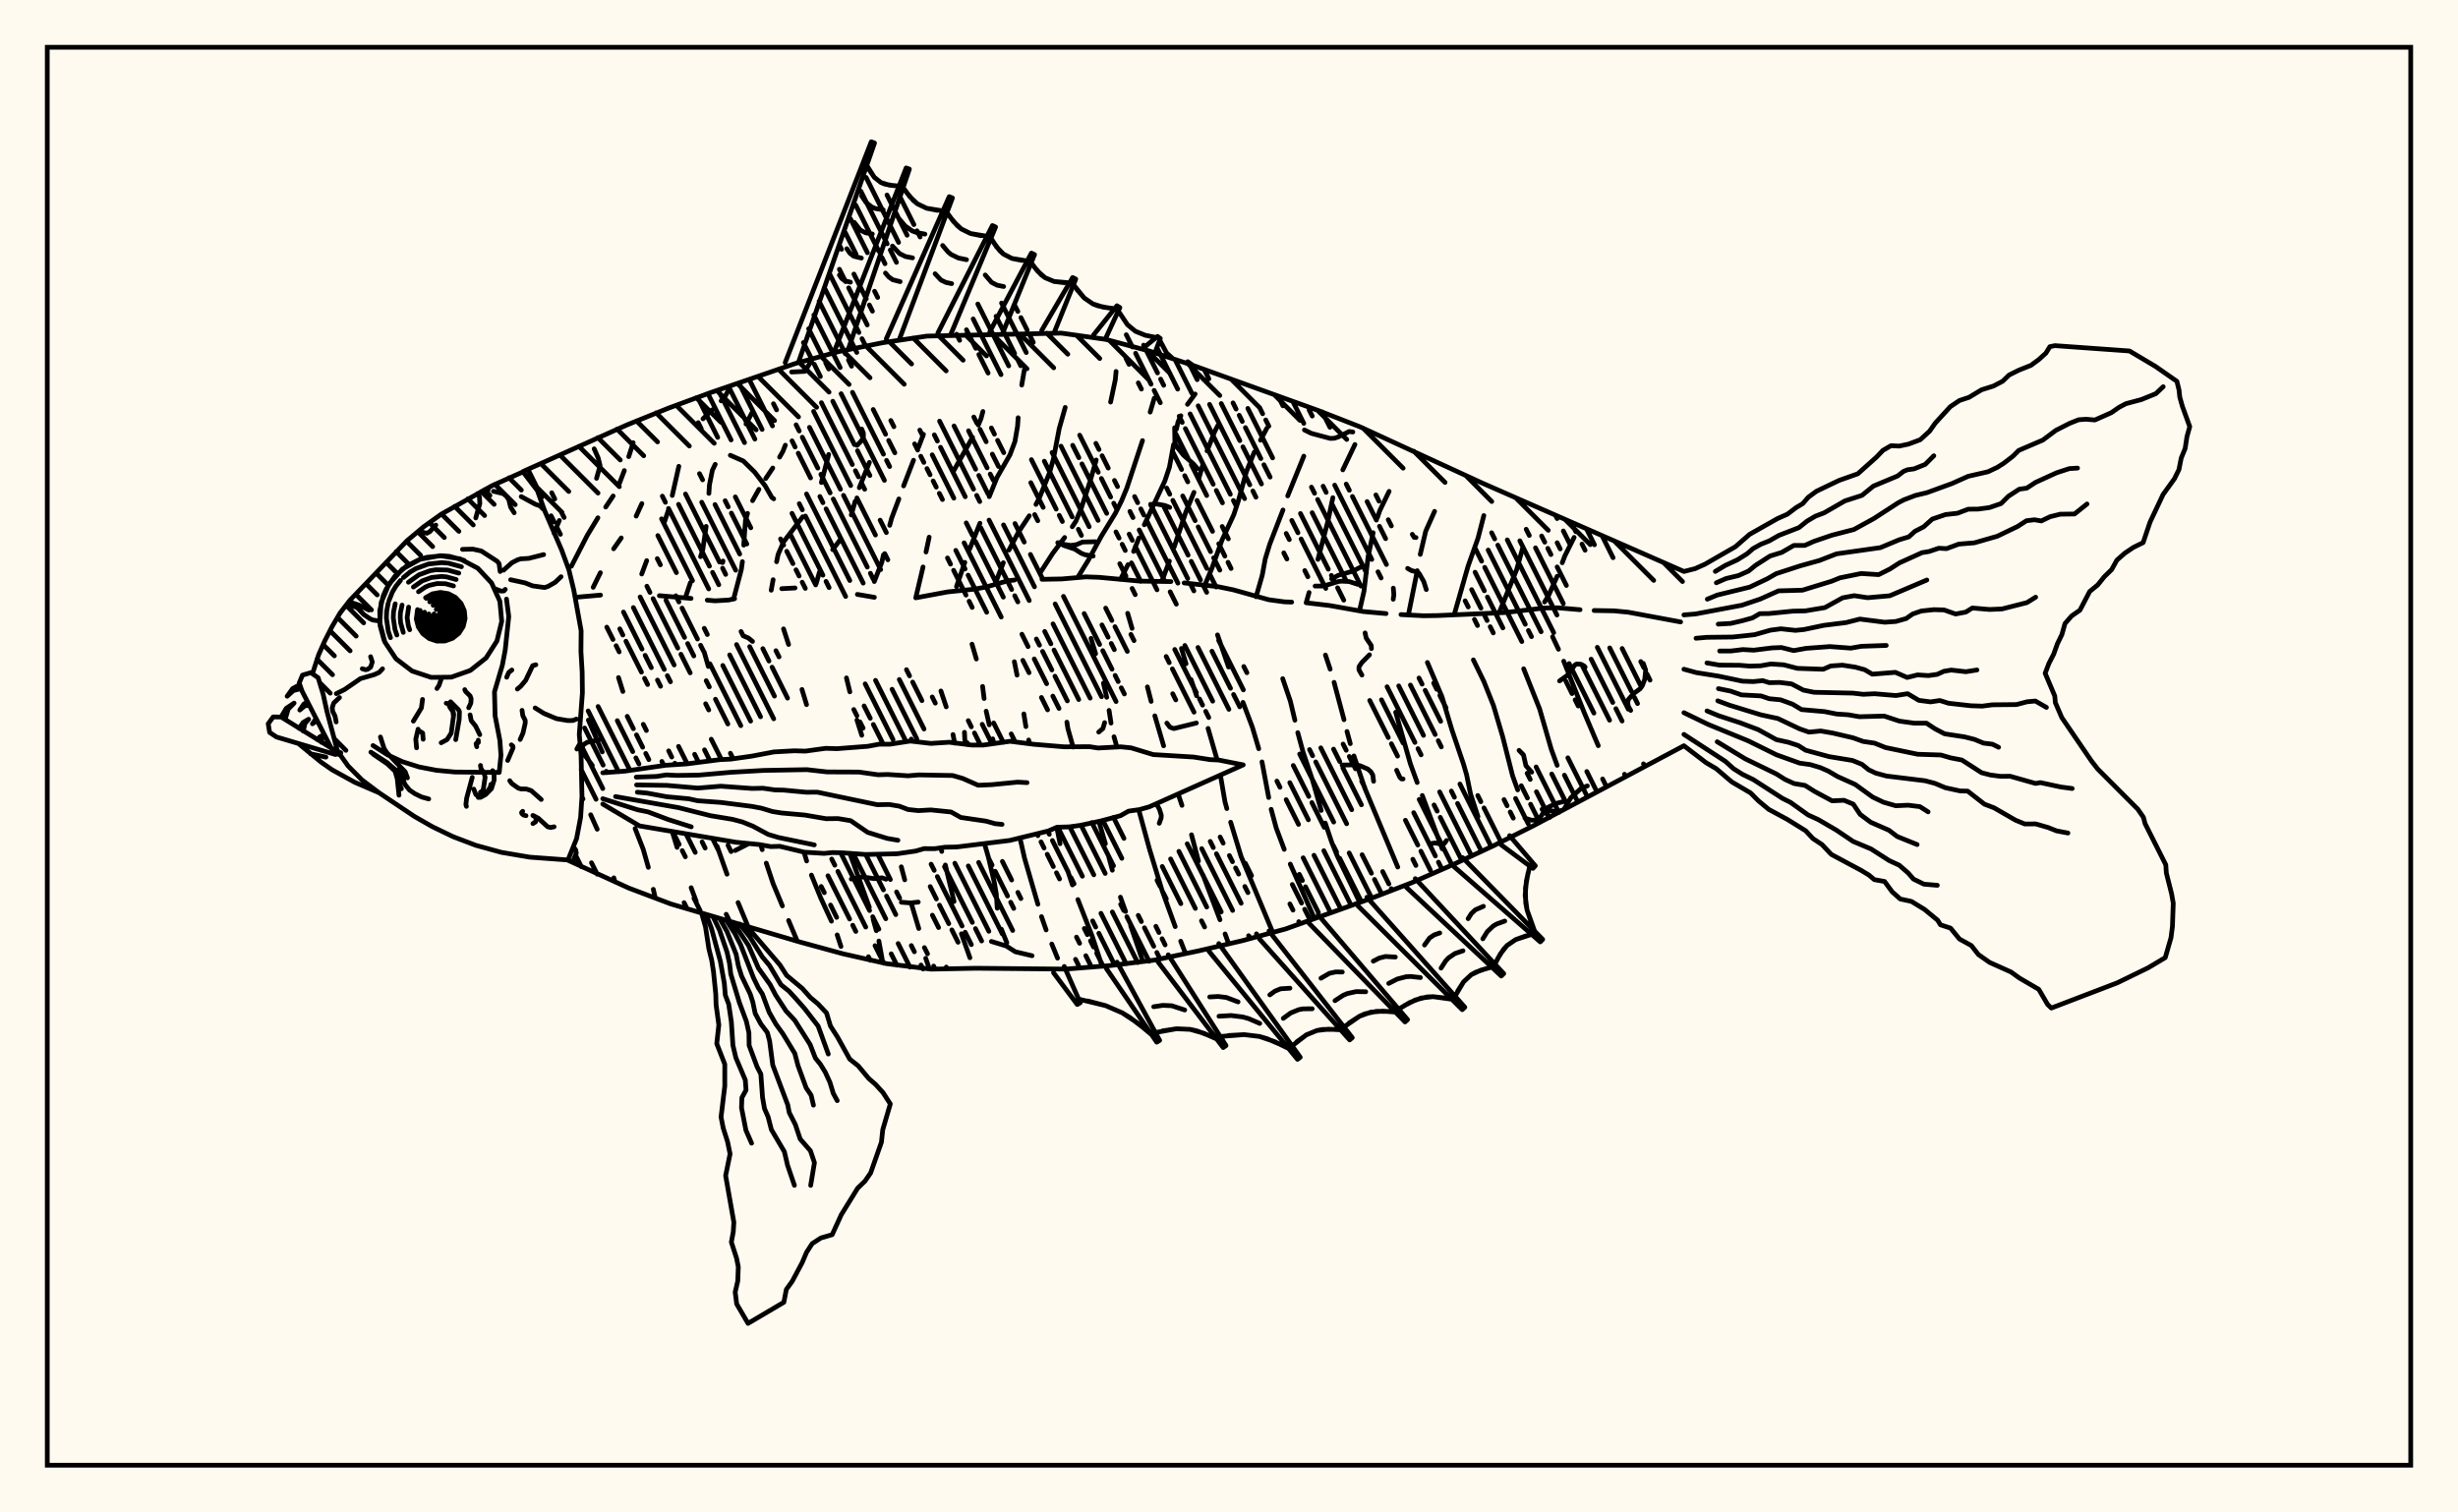 <svg xmlns="http://www.w3.org/2000/svg" width="520" height="320"><rect x="0" y="0" width="520" height="320" fill="floralwhite"/><rect x="10" y="10" width="500" height="300" stroke="black" stroke-width="1" fill="none"/><path stroke="black" stroke-width="1" fill="none" stroke-linecap="round" stroke-linejoin="round" d="
M 110.65 99.76 132.66 89.89 141.45 86.34 150.35 83.06 168.28 76.9 177.43 74.39 186.72 72.51 196.1 71.11 224.53 70.48 233.92 71.8 243.08 74.25 252.09 77.2 278.85 86.84 287.68 90.29 313.52 102.18 356.24 120.91 
M 356.24 157.78 324.42 174.7 315.94 178.95 307.35 182.95 298.67 186.76 289.82 190.17 271.96 196.55 262.81 199.03 253.58 201.18 244.3 203.13 234.89 204.29 225.43 205.04 206.47 204.86 196.99 205.05 187.58 203.89 178.34 201.8 169.19 199.3 141.91 191.25 133.04 187.9 120.16 182.01 
M 121.68 126.38 127.04 125.91 
M 139.49 126.03 146.2 126.61 
M 149.62 126.98 151.29 127.12 154.16 126.95 155.41 126.67 
M 165.38 124.55 168.2 124.4 
M 181.38 125.76 184.98 126.38 
M 194.09 126.42 200.51 125.23 205.99 124.67 208.55 124.21 213.26 122.87 214.62 122.72 
M 220.44 122.57 224.65 122.49 229.77 122.05 232.5 122.15 241.16 122.95 247.71 123.05 
M 250.51 123.33 257.63 124.12 260.89 124.79 268.42 126.89 271.75 127.34 273.26 127.39 
M 276.32 127.53 281.26 128.11 288.44 129.39 293.23 129.82 
M 296.38 130.03 301.12 130.28 304.1 130.24 315.74 129.73 318.63 129.58 326.71 128.64 329.59 128.6 334.27 129 
M 337.24 129.17 341.45 129.24 344.46 129.53 355.54 131.59 
M 118.33 110.12 117.2 112.81 
M 123.12 168.61 123.34 169.05 
M 124.96 172.38 126.34 175.45 
M 129.86 185.73 130.1 186.59 
M 133.95 93.67 133.01 96.61 
M 132.08 99.56 131.01 102.36 
M 129.71 104.94 128.14 107.28 
M 126.49 109.55 124.26 113.23 120.88 119.8 
M 124.47 152.36 127.41 159.09 
M 134.36 175.3 136.09 179.74 137.16 183.51 
M 138.21 188.16 138.63 190.01 
M 135.79 106.55 134.58 109.2 
M 131.43 113.81 129.82 116.11 
M 127.01 121.17 125.49 124.26 
M 130.85 143.36 131.77 146.3 
M 142.2 175.91 143.24 179.28 
M 146.21 187.82 147.29 190.7 
M 154.11 82.52 153.45 83.78 152.56 84.81 
M 150.65 86.72 148.72 88.61 
M 143.61 98.66 142.22 104.83 
M 141.43 107.86 140.47 110.71 
M 136.81 118.62 135.76 121.45 
M 151.7 179.03 153.8 184.96 
M 156.14 190.96 158.25 196.03 
M 159.13 87.23 157.82 89.71 
M 151.31 98.24 150.7 99.5 150.08 102.62 149.97 104.39 
M 149.39 111.37 148.67 116.34 148.2 117.78 
M 146.05 123.29 145 126.44 
M 148.98 137.98 149.85 141.01 
M 160.94 178.74 161.25 179.77 
M 162.11 182.62 163.56 186.97 165.52 191.67 
M 166.83 194.75 168.67 199.14 
M 166.14 94.19 165.61 95.53 164.93 96.72 
M 163.48 99.02 161.99 101.25 
M 160.55 103.53 159.21 105.93 
M 158.15 108.62 157.71 110.06 157.34 115.34 
M 157.06 118.83 156.83 120.5 155.19 126.76 
M 170.08 180.28 170.65 182.16 
M 171.66 185.15 173.61 189.94 175.9 194.9 
M 177.11 197.8 177.91 200.25 
M 175.31 96.15 173.77 102.09 
M 169.82 109.33 165.76 114.66 164.62 117.29 164.29 118.85 
M 163.56 122.65 163.15 124.88 
M 165.76 133.06 166.83 136.36 
M 169.66 145.88 170.63 149.08 
M 179.77 180.52 183.91 191.95 
M 184.72 194.53 185.39 196.91 
M 185.93 199.1 186.62 202.9 
M 183.93 97.83 181.79 103.18 
M 180.92 106.04 180.09 108.95 
M 177.79 114.15 176.16 116.29 
M 173.36 121.04 172.66 123.49 
M 179.07 143.43 179.79 146.38 
M 181.29 152.34 182.31 155.57 
M 190.67 183.4 191.4 186.15 
M 192.87 191.43 194.37 196.45 
M 195.84 202.76 196.62 205 
M 195.36 91.89 194.31 94.64 
M 193.26 97.38 191.16 102.81 
M 190.16 105.56 188.62 109.66 188.22 111.15 
M 186.9 117.39 186.56 118.94 184.96 123.04 
M 192.78 156.37 192.84 156.81 
M 199.02 179.38 199.23 180.15 
M 199.99 183.01 201.83 190.74 
M 203.39 197.57 205.19 202.64 
M 207.94 87.06 207.53 88.57 206.97 89.92 
M 205.75 92.53 201.64 99.82 
M 196.57 113.65 195.9 116.79 
M 195.27 119.96 193.73 126.49 
M 199.05 146.19 200.18 149.55 
M 201.61 155.41 201.97 157.22 
M 208.26 178.48 209.12 181.43 210.37 186.79 210.77 189.15 210.97 192.16 
M 211.85 196.6 213 199.46 
M 216.71 78.19 216.15 81.47 
M 215.39 88.38 215.27 90.17 214.71 93.43 213.67 96.21 210.91 101.04 209.28 105.08 
M 207.31 110.71 205.13 116.17 
M 204.11 118.98 202.35 124.11 
M 205.63 136.29 206.55 139.43 
M 207.87 145.23 208.19 147.79 
M 208.63 150.47 209.29 153.36 
M 210.02 156.33 210.27 157.32 
M 215.77 177.27 216.75 181.59 219.57 191.32 
M 220.33 193.94 221.31 196.75 
M 222.51 199.73 223.73 202.72 
M 225.35 86.2 224.08 90.68 222.86 97.09 222.02 100.07 219.83 105.47 219.16 106.72 
M 217.75 109.13 215.45 112.6 213.45 116.38 
M 212.26 119.06 210.49 123.62 
M 214.59 140.01 215.16 142.84 
M 216.6 151.05 217.03 153.73 
M 217.62 156.57 217.82 157.34 
M 223.56 175.04 224.26 178.51 
M 225.88 184.24 226.88 187.23 
M 228.03 190.33 231.06 198.08 233.16 204.43 
M 236.11 78.59 235.95 80.33 234.95 85.07 
M 231.91 97.32 230.63 101.78 228.74 107.54 227.61 110.27 226.84 111.45 
M 225.23 113.72 222.72 117.06 220.19 120.98 
M 225.7 152.79 225.92 154.15 227.02 158.06 
M 232.47 173.77 233.85 178.52 
M 234.57 181.32 235.32 184.12 
M 237.03 189.82 238.12 192.85 
M 239.19 195.85 241.79 203.44 
M 244.19 84.25 243.32 87.19 
M 241.7 93.22 238.38 103.29 237.25 106.01 235.96 108.6 232.99 113.45 230.22 118.56 228.03 122.11 
M 230.81 135.06 231.78 138.32 
M 233.43 144.54 234.13 147.53 
M 234.63 150.31 235.04 152.99 
M 235.67 155.88 236.29 158.06 
M 240.9 171.31 243.18 179.66 245.84 188.39 248.62 196.05 
M 249.78 199.13 250.81 201.76 
M 252.83 83.36 251.22 85.55 
M 249.82 87.96 249.22 89.26 248.87 90.82 
M 248.28 94.05 247.39 98.88 246.43 101.75 242.08 111.03 
M 240.94 113.83 239.82 116.67 
M 238.63 119.47 237.03 122.6 
M 238.56 129.76 239.49 132.95 
M 242.74 145.33 243.53 148.4 
M 244.31 151.45 246.17 157.8 
M 249.24 167.98 250.05 170.4 
M 252.07 176.62 253.54 182.18 
M 254.52 185.16 258.09 194.6 
M 259.17 197.6 259.94 199.7 
M 257.62 90.05 256.98 91.3 255.36 95.4 
M 254.46 98.32 253.6 101.31 
M 252.59 104.17 250.88 108.32 248.4 115.74 
M 247.39 118.72 245.81 122.93 
M 249.94 137.2 250.91 140.44 
M 251.97 143.77 253.15 147.22 
M 255.57 154.12 257.5 160.79 
M 258.18 163.99 259.15 169.65 259.54 171.08 
M 260.35 173.96 262.55 181.18 269.26 197.28 
M 268 90.62 266.66 93.13 
M 265.34 95.67 263.68 99.8 261.99 105.92 261.02 108.88 258.51 114.3 256.4 120.19 254.87 123.83 
M 257.57 134.33 259.91 141.13 
M 262.96 148.61 264.94 153.85 266.29 158.41 
M 266.98 161.2 268.4 168.74 
M 268.92 171.23 269.99 175.19 271.68 179.7 
M 272.96 182.82 278.09 194.37 
M 275.83 96.51 272.42 104.92 
M 271.42 107.9 268.62 115.14 267.67 118.24 267.04 121.67 265.73 126.26 
M 271.36 143.59 272.98 148.35 273.94 152.38 
M 274.55 155.01 275.66 159.1 277.63 164.94 279.51 171.47 
M 280.36 174.13 281.72 178.17 282.92 181.13 287.39 190.37 
M 286.64 94.05 284.08 99.41 
M 281.97 105.3 280.92 110.29 278.81 118.36 
M 276.94 125.36 276.34 127.48 
M 280.4 138.59 281.4 141.58 
M 282.23 144.37 284.33 152.27 
M 284.96 154.77 285.66 157.34 
M 286.43 159.94 288.7 166.69 295.7 183.45 
M 293.87 103.96 291.9 108.03 291.38 109.55 
M 290.49 112.71 289.43 117.78 288.55 125.13 287.6 129.26 
M 295.26 150.69 298.37 161.6 299.81 165.56 
M 300.89 168.31 305.1 179.59 
M 303.49 108.19 301.62 112.37 300.46 117.3 
M 299.83 120.75 297.94 130.14 
M 301.97 140.16 305.06 147.42 307.15 154.41 309.62 161.7 310.27 163.95 311.1 167.98 312.67 172.78 
M 313.91 109.08 312.68 113.86 310.57 119.8 307.64 130.06 
M 311.7 139.62 313.91 144.16 315.95 149.27 317.88 155.8 319.99 164.13 321.07 167.12 
M 322.15 115.87 320.85 120.54 317.13 129.68 
M 322.34 141.5 325.72 150.01 328.17 158.5 329.42 161.93 
M 333.01 113.7 331.04 117.64 330.5 119.07 
M 329.42 121.93 327.59 126.03 326.76 127.37 
M 328.46 134.73 329.7 137.37 
M 330.81 139.89 335.13 150.73 338.12 157.77 
M 306.02 177.83 305.59 178.42 304.94 178.6 303.56 178.35 302.36 178.54 
M 181.31 94.23 182.26 93.24 182.66 92.44 182.65 91.65 182.3 90.78 
M 204.68 157.55 204.26 157.01 204.11 156.51 204.04 154.94 
M 329.93 144.07 331.68 142.81 333.15 140.72 333.53 140.49 334.4 140.53 335.14 140.9 335.34 141.16 
M 126.2 101.2 126.96 98.55 126.55 96.9 125.7 94.96 
M 296.82 164.81 296.52 164.81 296.15 164.47 295.46 162.97 
M 247.46 107.36 246.4 106.94 244.51 106.61 243.84 106.67 243.47 106.94 
M 152.73 119 152.88 119.02 152.95 118.7 
M 121.18 182.3 121.92 180.53 121.79 179.81 121.29 179.14 
M 218.34 202.21 214.79 201.37 212.89 200.15 209.73 199.19 
M 290.59 165.3 290.42 163.97 290.01 163.28 289.36 162.71 287.76 162.02 286.92 161.83 283.92 161.86 
M 171.79 76.13 170.26 78.57 167.47 78.71 
M 288.37 119.72 286.18 120.85 283.16 121.71 281.71 122.46 
M 344.98 150.31 344.5 149.48 344.35 148.72 344.48 148.01 345.56 146.77 346.98 145.72 347.43 145.09 347.95 143.76 348.15 141.79 347.64 140.35 
M 290.13 137.23 290.09 136.57 289.02 134.99 288.79 133.91 
M 286.2 91.4 285.42 91.3 283.19 92.41 282.32 92.72 281.41 92.76 277.4 91.68 275.96 90.97 
M 159.2 135.71 158.33 134.99 157.22 134.52 156.77 133.61 
M 158.36 178.51 155.53 179.95 
M 324.04 163.37 322.82 162.01 322.3 159.72 321.36 158.76 
M 294.74 126.79 294.88 125.81 294.76 124.44 
M 253.1 152.97 248.32 154.15 247.5 153.85 246.85 152.99 
M 163.68 105.54 163.27 105.22 161.87 102.78 159.66 99.9 157.26 97.54 154.5 96.33 
M 190.68 190.89 192.59 191.04 194.26 190.86 
M 299.56 113.73 299.17 113.69 298.78 113.05 
M 231.27 117.65 229.54 117.37 228.75 117.06 227.38 116.18 225.01 115.39 224.11 114.83 223.77 114.82 
M 125.31 161.96 123.07 158.88 123.05 158.07 123.54 157.49 124.21 157.06 126.62 156.57 
M 330.6 169.64 329.13 170 327.1 171.01 325.9 172.87 325.57 173.29 325.14 173.53 323.94 173.52 322.6 173.09 
M 232.44 154.89 233.33 154.13 233.69 152.89 
M 245.24 174.19 245.65 173.06 245.67 172.47 245.3 171.26 244.94 170.59 244.44 170.13 
M 264.15 197.97 264.61 198.54 
M 287.27 123.64 285.41 123.04 283.85 122.96 283.15 123.03 279.99 124 278.22 124 
M 301.74 124.74 301.2 123.04 300.2 121.28 299.6 120.96 298.59 120.72 297.79 120.26 
M 288.12 142.83 287.49 141.72 287.5 141.06 288.09 140.19 289.72 138.54 
M 253.33 99.13 252.43 98.11 250.35 96.28 249.01 94.59 248.55 93.76 248.5 90.5 
M 187.44 186.02 186.62 185.72 184.95 185.9 182.45 185.54 180.09 185.99 
M 231.71 114.62 229.03 114.68 227.71 115.24 226.5 115.4 224.82 115.13 224.15 114.8 
M 166.11 76.71 184.32 30 185.01 30.25 168.89 76.74 
M 176.7 73.84 191.7 35.53 192.38 35.78 179.43 73.98 
M 187.49 71.7 200.81 41.61 201.49 41.88 190.2 71.97 
M 198.42 70.44 209.95 47.72 210.62 48.03 201.06 70.94 
M 209.4 70.19 218.2 53.55 218.86 53.86 212.02 70.73 
M 220.38 69.9 226.92 58.72 227.58 59.04 222.99 70.44 
M 231.36 70.85 236.29 64.69 236.91 65.07 233.82 71.77 
M 242.05 73.49 244.88 71.18 245.47 71.61 244.33 74.66 
M 251.28 76.53 252.35 77.29 
M 183.37 34.99 184.96 37.51 186.38 38.63 188.17 39.18 190.2 39.36 
M 191.06 39.68 192.46 41.59 194.07 43.12 196.03 44.06 199.48 44.62 
M 200.33 44.96 201.73 46.89 203.36 48.44 205.33 49.41 208.8 49.99 
M 209.64 50.38 210.84 52.25 212.28 53.75 214.08 54.68 217.32 55.21 
M 218.16 55.6 219.52 57.38 221.1 58.76 222.98 59.55 226.27 59.84 
M 227.1 60.24 229.36 63.03 231.2 64.3 233.39 64.99 235.8 65.3 
M 236.58 65.79 238.52 68.7 240.21 70.09 242.27 70.93 244.6 71.41 
M 245.34 71.95 246.78 74.65 248.15 75.91 
M 251.12 76.89 251.97 77.02 
M 183.86 35.89 184.96 37.51 186.38 38.63 187.24 38.97 189.17 39.3 
M 182.29 41.47 183.24 42.86 184.46 43.82 185.19 44.12 186.85 44.4 
M 180.72 47.05 181.99 48.67 183.15 49.26 184.54 49.5 
M 179.15 52.62 179.79 53.56 180.61 54.21 182.23 54.6 
M 177.58 58.2 178.06 58.91 178.69 59.4 179.91 59.7 
M 191.74 40.66 193.23 42.42 194.07 43.12 196.03 44.06 198.29 44.5 
M 190.27 46.36 191.49 47.81 192.96 48.84 193.81 49.17 195.67 49.53 
M 188.8 52.06 190.31 53.66 191.58 54.28 193.05 54.56 
M 187.32 57.77 188.03 58.6 188.87 59.19 190.43 59.59 
M 201.02 45.95 202.51 47.73 203.36 48.44 205.33 49.41 207.6 49.87 
M 199.42 51.94 200.56 53.3 201.21 53.84 202.73 54.58 204.47 54.94 
M 197.82 57.92 199.07 59.25 200.12 59.76 201.33 60.01 
M 210.22 51.34 211.52 53.06 212.28 53.75 214.08 54.68 216.2 55.1 
M 208.43 58.18 209.77 59.74 210.94 60.34 212.32 60.62 
M 218.83 56.52 220.27 58.14 221.1 58.76 222.98 59.55 225.14 59.81 
M 227.81 61.24 229.36 63.03 231.2 64.3 232.26 64.71 234.58 65.17 
M 127.52 163.5 132.23 163.15 140.83 161.91 145.29 161.62 152.3 160.72 154.61 160.61 159.04 159.98 163.72 159.09 168.04 158.85 170.38 158.92 174.66 158.33 177.08 158.4 183.61 157.9 185.95 157.46 188.29 157.45 192.57 156.79 196.93 157.29 200.82 157.04 205.62 157.64 208.09 157.63 213.68 156.84 218.66 157.47 225.13 158.01 230.5 157.98 232.28 158.26 237.11 158.01 239.3 158.23 243.96 159.65 252.49 160.17 256.01 160.72 257.78 160.8 263.01 161.83 243.13 170.71 241.06 171.29 238.74 171.62 237.05 172.58 232.88 173.7 228.52 174.63 226.18 174.95 223.61 175.02 221.76 175.82 213.6 177.82 202.4 179.2 199.93 179.25 197.76 179.56 195.49 179.55 193.73 180.06 189.77 180.64 183.12 180.79 178.25 180.44 176.14 180.38 174.34 180.56 170.14 180.3 164.97 179.06 163.06 179.12 160.66 178.69 155.69 178.2 135.29 174.74 127.52 170.12 
M 134.6 164.42 138.85 164.28 140.97 163.95 143.15 164.06 147.86 163.99 154.59 163.4 161.62 163 170.69 162.84 174.96 163.32 181.7 163.35 185.76 163.92 187.81 163.86 192.11 164.14 194.36 163.95 201.54 164.08 203.67 164.7 206.93 166.14 209.79 166.02 215.29 165.48 217.27 165.59 
M 134.67 166.07 141.08 166.17 147.63 166.74 152.5 166.34 159.1 166.82 161.41 166.77 163.95 167.13 165.8 167.17 170.58 167.62 172.88 167.6 185.6 170.26 188.12 170.21 190.25 170.57 192.1 171.27 194.27 171.51 196.91 171.36 201.22 171.8 203.25 172.95 208.63 173.74 210.51 174.27 211.99 174.42 
M 134.83 167.61 136.89 167.8 141.03 168.57 145.75 169.01 147.59 169.42 152.55 169.78 159.04 170.61 161.07 170.99 163.42 171.7 165.35 172.01 170.28 172.45 174.77 173.22 177.28 173.19 179.97 173.64 183.57 176.11 187.7 177.39 189.96 177.78 
M 130.22 168.54 143.56 170.88 150.31 172.58 154.95 173.35 157.04 173.9 159.27 174.8 162.53 176.55 164.76 177.21 172.27 178.76 
M 127.52 168.99 134.88 171.33 137.1 171.78 141.37 173.39 146.24 174.94 
M 157.9 195.87 164.99 204.14 166.41 206.36 169.75 209.15 171.42 211.03 173.06 212.41 174.85 214.31 175.69 217.09 177.21 219.47 179.76 224.08 181.56 225.51 183.77 228.17 185.22 229.43 186.8 231.16 188.35 233.57 186.75 239.03 186.47 241.66 184.19 248.16 182.97 249.92 181.45 251.38 177.98 257 176.05 261.23 173.67 261.92 171.82 263.12 170.62 264.98 169.71 267.13 167.61 271.07 166.35 272.82 165.83 275.53 158.25 280 155.85 275.89 155.53 273.37 156.08 271.03 156.19 268.04 155.83 266.23 154.72 262.8 155.13 260.6 155.25 258.59 153.51 248.74 154.45 244.14 153.92 241.57 153 238.68 152.54 236.34 153.33 229.8 153.33 225.16 151.63 220.81 152.07 216.83 151.49 212.61 151.42 210.32 150.94 205.58 150.56 203.13 149.97 200.77 149.25 196.11 148.46 193.33 
M 156.49 195.49 158.59 198.17 161.26 202.44 162.78 204.26 165.21 208.34 166.92 209.71 168.34 211.26 170.24 213.42 173.09 217.11 175.23 223.01 
M 155.08 195.11 158.35 200.04 160.45 204.85 162.93 208.32 164.1 210.55 166.29 213.9 168.14 215.88 171.39 221.01 172.5 223.87 173.57 225.19 174.59 226.86 175.58 229.01 176.29 231.35 177.12 232.87 
M 153.66 194.73 155.45 197.49 156.68 199.88 159.39 206.85 160.42 208.98 161.28 210.3 162.71 214.15 164.13 216.65 165.64 218.75 168.15 222.9 168.81 225.42 170.55 230.18 171.59 231.71 172.09 233.83 
M 152.25 194.35 153.79 197.08 155.72 201.87 156.22 204.4 156.87 206.48 158.7 210.28 159.26 212.02 159.76 214.41 160.95 216.63 162.33 218.46 162.81 220.23 163.48 225.35 166.66 233.79 166.96 235.38 168.25 237.91 169.28 240.99 171.45 243.48 172.3 245.99 171.5 250.8 
M 150.84 193.97 152.21 196.78 153.81 201.46 154.33 203.82 154.6 206.08 156.41 212.1 157.9 216.11 158.44 218.53 158.48 221.18 160.17 225.73 160.96 227.24 161.32 232.21 161.73 234.55 162.49 236.29 163.19 239 165.94 243.68 166.61 246.54 168.06 250.79 
M 149.42 193.59 150.51 196.42 152.4 203.4 153.23 208.03 153.44 210.54 154.16 212.45 154.72 216.19 155.05 221.16 155.67 223.78 157.67 228.5 157.83 230.64 156.95 232.24 156.87 234.37 157.8 239.13 159 241.87 
M 319.36 176.8 324.8 183.19 324.3 183.73 317.56 178.73 
M 309.43 181.46 326.36 198.75 325.85 199.28 307.62 183.38 
M 299.41 185.9 318.12 205.99 317.6 206.5 297.55 187.76 
M 289.18 189.84 309.89 213.11 309.35 213.62 287.27 191.65 
M 278.86 193.56 297.78 215.73 297.24 216.22 276.92 195.33 
M 268.46 196.97 286.08 219.55 285.52 220.02 266.44 198.65 
M 257.84 199.64 275.07 223.69 274.49 224.13 255.75 201.25 
M 247.15 202.01 259.37 221.22 258.77 221.64 244.99 203.52 
M 236.32 203.57 245.33 220.12 244.71 220.5 234.07 204.94 
M 225.15 204.48 228.53 212.16 227.9 212.53 222.88 205.81 
M 323.63 183.23 322.92 186.36 322.65 189.47 323.05 192.52 324.66 197.02 
M 324.03 197.69 320.64 198.8 318.8 200.06 317.39 201.85 316.25 203.98 
M 315.6 204.63 313.28 205.26 311.24 206.23 309.62 207.74 307.81 210.79 
M 307.14 211.42 303.16 210.87 300.63 211.16 298.22 212.12 295.89 213.51 
M 295.21 214.13 292.53 213.93 289.97 214.15 287.6 215.02 284.32 217.29 
M 283.61 217.88 281.03 217.75 278.6 218.03 276.37 218.95 273.35 221.28 
M 272.62 221.84 269.56 220.35 266.44 219.29 263.19 218.9 258.15 219.3 
M 257.4 219.83 254.61 218.59 251.78 217.79 248.89 217.66 244.43 218.46 
M 243.65 218.94 240.63 216.42 237.41 214.29 233.9 212.77 228.2 211.39 
M 323.24 184.8 322.71 187.92 322.77 191 323.05 192.52 324.05 195.53 
M 322.85 198 320.64 198.8 318.8 200.06 318.05 200.9 316.8 202.89 
M 318.34 194.88 316.64 195.49 315.89 195.93 314.65 197.1 313.7 198.63 
M 313.82 191.76 312.12 192.49 311.26 193.3 310.59 194.37 
M 314.42 204.92 312.22 205.69 311.24 206.23 309.62 207.74 308.37 209.71 
M 309.5 201.16 307.81 201.74 306.41 202.69 305.83 203.32 304.86 204.83 
M 304.59 197.39 303.41 197.8 302.43 198.46 301.36 199.95 
M 305.8 211.16 303.16 210.87 301.88 210.93 299.41 211.57 297.05 212.79 
M 300.5 206.83 298.47 206.6 297.49 206.65 295.6 207.14 293.79 208.07 
M 295.19 202.49 293.1 202.37 291.78 202.71 290.52 203.36 
M 293.86 214 291.23 213.97 288.76 214.5 287.6 215.02 285.39 216.46 
M 288.92 209.83 286.9 209.8 285 210.22 284.11 210.61 282.42 211.72 
M 283.97 205.66 282.57 205.64 281.25 205.93 279.45 206.97 
M 282.31 217.79 279.79 217.81 278.6 218.03 276.37 218.95 274.33 220.43 
M 277.6 213.43 275.67 213.45 274.75 213.62 273.05 214.32 271.48 215.46 
M 272.89 209.08 270.91 209.21 269.72 209.7 268.63 210.49 
M 271.09 221.07 268.01 219.75 266.44 219.29 263.19 218.9 259.85 219.09 
M 266.51 216.53 264.14 215.51 262.93 215.17 260.45 214.86 257.88 215.01 
M 261.92 211.98 259.43 211.04 257.7 210.83 255.92 210.93 
M 256.01 219.18 253.21 218.11 251.78 217.79 248.89 217.66 245.92 218.12 
M 250.63 213.69 247.88 212.79 246 212.71 244.07 213 
M 242.15 217.65 239.05 215.29 237.41 214.29 233.9 212.77 230.13 211.78 
M 356.24 120.91 358.62 120.31 360.72 119.36 367.15 115.66 370.13 113.06 376.02 109.73 378.13 108.79 379.94 107.42 381.37 106.56 382.56 105.2 384.29 103.93 389.05 101.65 393.03 100.24 396.96 96.73 398.34 95.29 400.04 94.3 401.78 94.38 403.73 93.97 406.23 93.04 408.21 91.23 409.42 89.51 412.6 86.04 414.53 84.74 416.55 84.07 419.21 82.47 421.72 81.68 423.65 80.67 425.03 79.35 427.07 78.33 429.65 77.3 431.31 76.08 432.82 74.71 433.66 73.35 434.72 73.13 450.51 74.26 456.01 77.53 460.53 80.68 460.98 82.51 461.15 84.06 461.69 85.97 463.25 90.27 462.66 92.38 462.28 94.88 461.44 96.93 460.97 99.34 460.02 101.28 457.61 104.62 454.85 110.47 453.39 114.8 451.32 115.82 449.47 117.07 447.83 118.52 446.73 120.51 445.16 122.04 443.79 123.75 442.08 125.15 440.02 129.1 438.25 130.33 436.85 131.94 436.2 134.26 435.24 136.24 434.47 138.4 433.47 140.33 432.66 142.45 434.7 147.27 434.81 148.64 436.18 151.82 442.45 161 443.77 162.69 452.26 171.2 453.45 172.92 453.8 174.26 458.18 182.96 458.3 184.71 459.41 189.11 459.76 191.1 459.59 196.01 459.28 198.41 458.07 202.61 454.46 204.76 447.93 207.94 433.97 213.28 433.19 212.53 431.32 209.33 427.18 206.91 425.45 205.66 420.9 203.62 418.53 201.95 417.05 200.06 414.53 198.67 412.65 196.37 410.52 195.67 409.92 194.7 407.17 192.43 404.36 190.71 402.01 190.21 400.31 188.7 398.69 186.5 396.52 186.11 395.37 185.14 393.77 184.17 387.42 180.77 385.44 178.68 383.52 177.41 382.01 175.78 378.17 173.4 374.18 171.24 372.02 169.45 370.35 167.77 366.36 165.43 363.1 162.65 360.93 161.37 356.24 157.78 
M 362.88 120.9 364.96 119.65 367.56 118.44 369.64 117.14 370.84 116.09 372.48 115.17 374.29 114.44 376.32 113.28 380.58 111.63 382.3 110.25 384.04 109.22 385.9 108.51 390.3 105.98 393.91 104.81 396.34 102.84 401.44 100.71 402.69 99.74 403.5 99.4 404.93 99.2 407.28 98.26 409.11 96.43 
M 363.1 123.3 365.16 122.4 367.78 121.78 369.93 120.81 371.38 119.62 374.47 117.64 376.93 116.88 379.49 115.4 381.81 115.4 383.71 114.55 387.51 113.25 392.21 112.03 396.43 109.71 401.62 106.35 402.83 105.73 405.22 104.82 407.67 104.23 412.96 102.3 416.39 100.77 420.58 99.81 422.56 98.87 423.91 98.01 425.85 96.52 427.07 95.3 432.19 93.1 434.93 91.05 437.84 89.57 439.74 88.81 441.31 88.7 443.18 88.86 446.65 87.32 448.29 86.18 449.75 85.41 453.01 84.54 456.08 83.29 457.63 81.82 
M 361.19 126.77 363.29 125.9 370.16 124.22 373.89 122.45 375.75 121.38 380.81 119.73 384.9 118.59 388.53 117.18 397.79 115.87 401.82 114.19 403.82 113.59 405.1 112.42 406.96 111.46 408.79 109.82 411.59 108.87 414.11 108.59 416.39 107.73 418.48 107.71 420.88 107.39 423.34 106.54 424.88 105 427.19 103.5 428.77 103.28 430.61 102.07 435.08 100.03 437.76 99.15 439.51 99.04 
M 356.24 130.1 358.7 129.9 368.51 128.05 372.38 126.75 376.26 125.01 381.31 124.87 387.5 122.97 389.24 122.26 393.73 121.34 397.44 121.58 399.8 120.4 401.84 119.09 406.61 116.93 408.09 116.69 410.16 115.99 411.8 116.08 414.39 115.12 417.68 114.85 422.52 113.46 426.81 111.4 428.71 110.17 430.41 109.97 431.84 110.22 433.72 109.32 435.85 108.79 438.87 108.75 441.52 106.63 
M 363.5 132.05 366.15 131.9 368.56 131.34 370.73 130.74 372.3 129.83 374.15 129.82 379.32 129.3 381.91 129.25 386.07 128.55 389.82 126.48 392.27 126.03 395.09 126.46 399.79 126.05 407.63 122.72 
M 358.8 135.04 361.11 134.84 366.51 134.78 368.76 134.55 371.2 134.28 374.55 133.33 376.76 133.04 379.83 133.37 381.65 133.19 385.83 132.31 390.56 131.72 393.46 130.98 398.72 131.65 401.06 131.49 403.26 130.87 404.63 129.91 406.47 129.27 409.13 128.99 411.27 129.05 413.71 129.91 415.88 129.5 417.25 128.64 420.88 128.95 423.53 128.84 428.8 127.5 430.65 126.35 
M 363.8 137.74 366.24 137.73 368.69 137.43 371.03 137.56 374.88 137.08 376.87 137 379.45 137.65 382.09 137.17 387.11 136.8 391.54 137.13 393.79 136.74 399.04 136.56 
M 361.11 140.26 363.77 140.72 367.99 140.75 370.17 140.93 372.45 140.87 374.65 140.48 377.36 140.66 380.24 141.41 385.71 141.6 387.31 140.9 389.76 140.73 392.49 141.15 394.47 141.69 396.09 142.64 400.97 142.25 403.47 143.34 405.67 142.79 407.95 142.94 409.82 142.68 411.26 142.02 412.8 141.77 415.89 142.12 418.23 141.75 
M 356.24 141.59 358.88 142.31 363.59 143.06 368.6 144.12 370.9 144.21 372.92 144.01 374.3 144.44 376.5 144.39 379.01 144.7 381.51 146.01 383.76 146.47 392.02 146.65 394.18 146.9 396.59 146.78 401.1 147.16 403.57 146.77 405.94 148.18 408.42 148.5 410.38 148.21 412.22 148.79 416.93 149.32 419.37 149.4 421.47 149.12 426.59 149.07 428.83 148.48 430.59 148.32 432.93 149.67 
M 363.54 145.7 366.1 146.22 368.4 147.02 372.56 147.24 374.27 147.83 376.68 148.06 379.23 148.99 381.12 150.13 386.01 150.56 388.58 151.07 391.02 151.23 393.36 151.64 398.6 151.5 401.83 152.57 405.01 153.01 407.54 153 409.35 154.19 411.39 155.26 415.63 155.91 417.74 156.45 419.6 157.22 421.52 157.46 422.81 158.1 
M 363.4 148.28 365.87 149.2 372.48 151.23 376.11 152.02 380.7 154.2 382.69 154.9 385.19 154.66 387.69 155.09 392.01 156.1 394.15 156.87 396.57 157.23 398.87 158.16 405.69 159.58 410.6 159.74 412.65 160.34 415.04 160.8 419.22 163.49 421.03 163.96 423.19 164.25 425.27 164.24 430.63 165.76 431.65 165.58 435.97 166.51 438.38 166.83 
M 361.12 150.41 363.6 151.44 368.1 152.91 371.96 154.37 375.8 156.49 378.37 157.06 380.44 157.74 381.99 158.73 386.94 160.08 391.88 160.89 393.9 161.71 395.33 162.87 396.81 163.57 399.09 164.19 407.26 165.19 409.34 165.74 411.56 166.67 414.7 167.35 416.27 167.38 419.81 170.14 421.84 170.91 426.41 173.54 428.37 174.34 430.66 174.32 433.31 175.09 435.06 175.79 437.48 176.25 
M 356.24 150.79 361.37 153.27 369.9 156.77 375.83 159.7 380.73 161.46 382.98 161.77 385.1 162.41 386.77 163.14 388.73 164.29 392.49 165.98 396.17 168.64 398.45 169.73 401.06 170.48 403.68 170.36 406.17 170.67 407.9 171.77 
M 363.28 156.94 369.2 160.54 375.8 163.75 377.64 164.91 379.54 165.78 381.85 166.17 383.91 167.46 387.59 169.44 390.09 169.32 392.07 170.14 393.52 172.3 395.76 173.97 399.62 175.66 401.35 176.98 405.58 178.69 
M 356.24 155.38 365.02 161.09 366.73 162.63 368.65 163.84 370.92 164.94 377.11 168.93 378.78 169.76 382.52 172.43 384.65 173.4 388.5 175.64 392.03 178.02 395.85 179.63 399.69 182.09 401.8 183.06 403.69 184.71 404.8 185.99 407.02 187.07 409.85 187.31 
M 335.81 166.28 334.41 166.87 332.3 168.8 330.83 171.29 329.44 171.75 326.23 171.23 327.91 172.91 
M 66.1 142.55 67.41 138.52 68.67 135.67 70.21 132.65 71.95 129.69 74.02 127.01 86.1 114.41 89.62 111.46 93.35 108.79 104.08 102.77 110.65 99.83 113.69 103.81 115.21 108.02 118.82 116.38 120.36 120.59 121.39 124.86 122.94 133.45 122.9 137.84 123.16 142.2 123.21 146.58 122.55 155.43 122.93 159.77 123.12 168.52 122.83 172.94 121.98 177.43 120.16 181.95 112.09 181.36 106.08 180.34 100.66 178.85 95.85 177.02 91.49 174.92 87.69 172.75 80.16 167.71 76.56 165 73.65 162.07 71.39 158.89 
M 107.15 126.75 107.63 130.44 106.88 137.52 106.28 140.71 104.61 146.38 104.74 151.46 105.75 156.66 105.98 159.79 105.61 163.43 96.2 163.34 92.36 162.98 88.7 162.28 85.18 161.17 82.01 159.72 78.92 157.74 
M 70.1 158.33 63.9 146.22 63.3 144.51 63.99 142.84 65.77 142.32 67.31 143.4 68.36 146.87 69.15 150.46 71.48 159.21 
M 70.99 159.64 58.49 155.93 57.04 154.96 56.74 153.13 57.79 151.69 59.48 151.7 71.27 159.01 
M 81.42 135.84 80.33 131.72 80.64 127.47 82.31 123.55 85.17 120.38 88.9 118.32 93.1 117.57 97.31 118.23 101.08 120.22 103.99 123.33 105.75 127.22 106.14 131.46 105.13 135.61 102.84 139.2 99.5 141.85 95.48 143.27 91.22 143.32 87.17 141.97 83.78 139.39 81.42 135.84 
M 81.26 135.48 80.41 132.39 80.34 129.19 81.07 126.07 81.71 124.6 83.52 121.95 85.92 119.83 88.77 118.36 90.31 117.91 93.49 117.58 95.09 117.71 98.18 118.56 
M 82.61 134.92 82.15 133.57 81.74 130.76 81.8 129.34 82.12 127.63 
M 82.29 127.07 83.01 125.27 83.74 124.04 84.72 122.81 
M 85.35 122.18 86.74 121.04 87.97 120.31 90.64 119.33 93.46 119.04 94.88 119.16 97.62 119.91 
M 83.96 134.36 83.56 133.18 83.2 130.73 83.25 129.49 83.61 127.75 
M 86.41 123.19 88.64 121.61 90.96 120.76 92.19 120.55 94.67 120.6 97.06 121.26 
M 85.32 133.8 84.75 131.76 84.67 130.7 84.71 129.64 85.06 128.02 
M 87.46 124.2 89.31 122.91 91.29 122.18 93.4 121.96 94.46 122.05 96.5 122.61 
M 86.67 133.24 86.38 132.41 86.13 130.67 86.45 128.45 
M 88.53 125.2 89.98 124.21 90.78 123.86 92.49 123.46 94.25 123.5 95.94 123.97 
M 88.5 132.65 88.07 131 88.33 128.98 
M 90.03 126.45 91.49 125.64 93.17 125.34 94.86 125.61 96.36 126.4 97.53 127.65 98.23 129.2 98.39 130.9 97.99 132.56 97.07 133.99 95.73 135.05 94.13 135.62 92.42 135.64 90.8 135.1 89.45 134.07 88.5 132.65 
M 90.34 126.28 90.18 126.6 
M 88.9 129.16 88.08 130.8 
M 91.78 125.59 90.91 127.34 
M 89.82 129.53 88.42 132.33 
M 92.99 125.38 91.64 128.07 
M 90.73 129.9 88.99 133.38 
M 94.03 125.48 92.29 128.96 
M 91.83 129.89 89.66 134.23 
M 95.02 125.69 90.45 134.83 
M 95.89 126.15 91.33 135.28 
M 96.69 126.75 92.27 135.59 
M 97.41 127.51 93.35 135.63 
M 97.96 128.6 94.52 135.48 
M 98.31 130.09 95.9 134.93 
M 70.74 156.31 73.18 158.76 
M 67.68 144.47 69.86 146.66 
M 67.06 139.47 70.35 142.76 
M 68.36 136.38 70.74 138.76 
M 69.81 133.44 74.07 137.7 
M 71.4 130.63 75.35 134.59 
M 73.21 128.06 76.94 131.79 
M 75.26 125.72 78.58 129.04 
M 77.43 123.5 79.8 125.87 
M 79.62 121.3 82.18 123.86 
M 81.69 118.98 84.18 121.47 
M 83.81 116.71 86.66 119.56 
M 86 114.51 88.99 117.5 
M 88.38 112.5 91.53 115.65 
M 90.85 110.58 94 113.73 
M 93.41 108.75 97.08 112.42 
M 96.18 107.13 100.12 111.07 
M 98.98 105.54 102.52 109.08 
M 101.81 103.99 104.54 106.71 
M 104.69 102.47 109 106.78 
M 107.68 101.08 110.29 103.69 
M 101.18 156.61 101.2 157.1 100.99 157.28 100.89 157.19 
M 112.74 174.25 113.31 173.88 113.43 173.34 113.26 172.88 112.73 172.53 
M 71.15 146.76 72.91 145.88 76.26 143.58 79.15 142.75 80.21 142.27 80.93 141.51 
M 95.89 151.29 95.83 150.59 95.19 149.66 94.89 148.92 94.4 148.78 
M 114.89 107.69 114.21 107.02 113.28 106.7 110.27 105.07 
M 88.13 158.23 87.96 156.38 88.45 154.28 
M 104.52 124.5 106 125.06 106.59 125.03 106.89 124.7 
M 86.2 164.58 85.72 163.3 81.83 159.25 81.26 158.37 80.48 155.93 
M 84.41 168.25 84.03 164.73 83.57 163.16 81.97 161.63 78.93 159.56 
M 108.78 108.49 108.02 107.29 107.65 105.75 107.12 104.97 106.42 104.43 104.39 103.94 
M 110.04 156.46 110.64 155.09 111.11 153.01 111.11 152.41 110.6 151.41 110.44 150.29 
M 107.4 160.89 108.54 158.22 108.51 157.89 108.18 157.59 
M 80.35 131.4 78.85 131.18 78.28 130.91 76.96 130.02 75.69 128.68 75.13 128.36 
M 90.7 169.04 89.21 168.63 87.79 167.94 86.65 167.17 85.74 166.05 85.45 165.48 85.25 164.22 84.33 162.77 
M 115.01 117.34 111.87 118.14 110.17 118.24 109.53 118.43 108.3 119.06 106.53 120.64 
M 88.49 112.41 90.32 112.82 90.92 112.49 92.2 111.09 
M 103.65 104.83 102.92 104.08 102.32 103.72 
M 98.32 145.91 98.51 146.31 99.46 147.24 99.67 147.85 99.61 148.77 99.15 149.74 
M 107.19 143.29 107.62 142.28 108.29 141.76 
M 89.52 156.41 89.42 155.1 88.48 154.52 
M 104.22 163.05 104.51 163.84 104.54 165.02 103.97 166.86 102.75 168.1 101.66 168.7 101.18 168.72 
M 121.93 152.14 121.22 152.44 120.09 152.45 117.72 152.05 115.05 150.93 113.21 149.78 
M 78.04 129.07 75.86 128 73.8 127.29 
M 74.95 128.35 73.42 127.79 
M 89.39 147.98 89.15 149.78 87.45 152.58 
M 71.12 152.75 70.87 151.49 70.38 150.51 70.28 149.72 70.61 148.74 71.82 147.59 
M 100.65 109.58 101.51 106.55 101.43 105.09 101 104.43 
M 93.47 143.29 92.86 145.05 92.44 145.67 
M 103.86 165.95 103.69 166.6 103.06 167.55 102.14 168.21 101.58 168.43 101.1 168.41 100.67 168.11 100.23 166.96 
M 117.22 174.93 116.48 175.08 115.86 174.93 113.9 173.13 112.81 172.55 
M 100.86 158 100.71 157.37 100.89 157.15 
M 113.36 140.65 112.69 140.84 111.21 143.94 110.15 145.21 109.45 145.79 
M 114.5 169.15 112.38 167.28 111.37 166.94 110.21 166.92 109.62 166.74 108.25 165.76 107.84 165.18 
M 93.33 157.15 94.57 156.49 95.46 155.11 95.99 151.15 95.86 150.48 95.19 149.6 
M 122.03 158.48 122.71 157.27 
M 99.45 151.25 99.69 152.47 100.61 153.61 101.5 155.44 
M 98.67 170.61 98.56 170.21 98.72 168.88 99.91 164.47 
M 76.64 141.49 77.33 141.7 77.78 141.61 78.42 141.14 78.76 140.05 78.4 138.94 
M 97.84 116.23 100.04 116.18 101.83 116.58 105.16 118.74 105.58 119.24 105.81 120.92 
M 110.58 171.65 110.34 171.92 110.4 172.14 110.76 172.45 111.28 172.58 
M 118.69 122.02 117.45 123.21 115.94 124.07 115.22 124.31 112.65 123.95 111.11 123.33 108.03 122.66 
M 96.41 156.49 97.14 152.25 97.2 150.56 96.99 150.15 95.32 148.48 
M 84.92 166.89 84.63 166.14 84.23 164.09 83.62 162.84 81.87 161.33 78.46 159.14 
M 101.65 161.95 101.74 162.59 102.4 163.57 102.63 164.46 102.25 166.99 102.07 167.34 101.63 167.63 
M 103.26 103.68 102.63 103.55 
M 71.33 158.71 71.71 159.66 
M 68.84 155.88 68.77 156.06 68.91 156.01 
M 66.83 152.09 66.1 153.14 66.79 152.64 67.1 152.61 
M 65.08 148.48 64.27 148.97 63.42 150.23 64.43 149.38 65.41 149.17 
M 63.43 144.86 61.9 145.7 60.75 147.31 62.06 146.11 63.71 145.69 
M 70.77 158.69 72.11 159.27 
M 67.09 156.47 67.68 155.88 68.37 155.57 68.08 156.05 68.04 157.08 
M 63.27 154.11 64.12 152.86 65.29 152.17 64.53 153.04 64.15 154.69 
M 59.46 151.7 60.57 149.85 62.22 148.76 60.97 150.03 60.33 152.2 
M 63.29 157.44 67.97 161.28 70.25 162.87 75.06 165.52 80.16 167.71 
M 65.69 159.48 68.95 160.19 
M 111.72 101.23 118.89 108.4 
M 114.42 98.08 120.33 103.99 
M 118.45 96.26 126.51 104.32 
M 122.47 94.43 131.02 102.97 
M 126.48 92.58 131.22 97.32 
M 130.53 90.77 136.18 96.43 
M 134.66 89.06 139.11 93.5 
M 138.8 87.34 145.83 94.37 
M 143.05 85.74 151.1 93.79 
M 147.3 84.14 152.5 89.33 
M 151.64 82.63 159.97 90.95 
M 156.02 81.15 163.86 88.99 
M 160.36 79.64 168.93 88.21 
M 164.69 78.11 172.76 86.18 
M 169.1 76.67 175.39 82.96 
M 173.68 75.39 179.63 81.34 
M 178.34 74.21 184.06 79.93 
M 183.2 73.21 191.29 81.3 
M 188.13 72.29 192.85 77.01 
M 193.2 71.51 200.16 78.47 
M 198.57 71.02 203.75 76.21 
M 204.24 70.84 208.7 75.3 
M 210 70.75 217.27 78.02 
M 215.77 70.66 222.92 77.82 
M 221.45 70.49 225.9 74.94 
M 227.72 70.91 232.66 75.85 
M 234.66 71.99 242.98 80.32 
M 242.63 74.12 247.52 79 
M 251.32 76.95 258.05 83.68 
M 260.56 80.33 266.52 86.29 
M 269.72 83.65 275.02 88.95 
M 278.72 86.79 284.91 92.98 
M 288.33 90.55 296.84 99.06 
M 299.1 95.46 305.71 102.07 
M 310.14 100.65 315.59 106.11 
M 320.78 105.44 327.54 112.2 
M 331.19 110 336.43 115.23 
M 341.63 114.58 349.85 122.8 
M 351.95 119.05 355.94 123.04 
M 121.75 180.9 122.99 183.39 
M 125.13 182.54 126.35 184.97 
M 122.95 162.82 126.1 169.11 
M 122.7 157.2 127.52 166.84 
M 123.68 154.03 127.6 161.88 
M 128.26 163.19 128.4 163.46 
M 124.43 150.41 130.87 163.29 
M 144.72 190.98 145.23 192 
M 126.53 149.48 133.29 163.02 
M 146.81 190.05 148.12 192.67 
M 130.59 152.48 133.86 159.03 
M 134.52 160.34 135.17 161.64 
M 142.31 175.93 143.68 178.66 
M 144.33 179.97 144.99 181.28 
M 132.69 151.56 134 154.18 
M 134.65 155.48 135.96 158.1 
M 136.61 159.41 137.27 160.72 
M 145.11 176.4 147.08 180.35 
M 153.63 193.44 154.37 194.92 
M 136.09 153.25 136.75 154.56 
M 140.02 161.1 140.46 161.98 
M 148.53 178.12 149.18 179.43 
M 111.69 99.31 114.63 105.2 
M 116.59 109.13 117.25 110.44 
M 117.9 111.75 118.56 113.05 
M 128.37 132.69 129.68 135.3 
M 130.34 136.61 130.99 137.92 
M 141.46 158.86 142.11 160.17 
M 142.77 161.48 142.9 161.74 
M 150.71 177.35 151.93 179.8 
M 116.72 104.26 117.37 105.57 
M 118.68 108.19 119.34 109.49 
M 131.12 133.05 131.77 134.36 
M 132.42 135.67 135.7 142.21 
M 136.35 143.52 137.01 144.83 
M 143.55 157.92 145.39 161.61 
M 154.02 178.86 154.67 180.17 
M 131.9 129.49 135.82 137.34 
M 136.48 138.65 137.79 141.27 
M 139.09 143.89 139.75 145.2 
M 146.95 159.59 147.6 160.9 
M 133.99 128.55 140.53 141.64 
M 141.18 142.95 141.84 144.25 
M 149.04 158.65 150.21 161 
M 135.42 126.3 142.62 140.69 
M 150.47 156.4 152.63 160.71 
M 136.85 124.03 137.5 125.34 
M 138.16 126.65 143.39 137.12 
M 144.05 138.43 146.01 142.36 
M 149.28 148.9 149.94 150.21 
M 154.52 159.37 155.1 160.53 
M 140.89 127 144.82 134.86 
M 145.48 136.16 146.78 138.78 
M 149.4 144.02 150.06 145.33 
M 151.36 147.94 153.98 153.18 
M 139.05 118.19 139.71 119.5 
M 142.98 126.05 143.63 127.36 
M 144.29 128.66 147.56 135.21 
M 148.21 136.52 148.87 137.83 
M 150.18 140.44 156.72 153.53 
M 173.73 187.56 174.39 188.87 
M 175.7 191.48 177 194.1 
M 139.17 113.31 143.1 121.16 
M 148.99 132.94 149.64 134.25 
M 152.91 140.8 158.8 152.57 
M 175.16 185.29 179.74 194.45 
M 180.4 195.76 181.05 197.07 
M 183.72 202.42 184.11 203.18 
M 139.96 109.77 146.5 122.86 
M 154.36 138.56 160.9 151.65 
M 175.95 181.75 176.61 183.06 
M 177.26 184.37 183.15 196.15 
M 185.11 200.08 186.98 203.8 
M 140.12 104.97 140.77 106.28 
M 141.43 107.58 149.93 124.6 
M 155.82 136.38 163.68 152.08 
M 178.07 180.87 183.96 192.65 
M 184.62 193.96 185.93 196.58 
M 188.54 201.81 189.74 204.21 
M 143.55 106.71 150.09 119.79 
M 150.75 121.1 152.06 123.72 
M 158.6 136.81 163.84 147.28 
M 180.85 181.3 187.39 194.39 
M 190.01 199.63 192.5 204.62 
M 145.02 104.52 152.21 118.91 
M 152.87 120.22 153.52 121.53 
M 161.38 137.24 162.68 139.86 
M 163.34 141.16 166.61 147.71 
M 183.15 180.79 186.9 188.28 
M 187.55 189.59 189.51 193.51 
M 192.79 200.06 193.44 201.37 
M 194.84 204.18 195.27 205.02 
M 148.45 106.26 155.64 120.65 
M 164.15 137.67 164.81 138.98 
M 185.75 180.86 188.36 186.09 
M 189.67 188.71 190.33 190.02 
M 195.56 200.49 196.22 201.8 
M 197.52 204.4 197.83 205.03 
M 147.98 100.21 148.64 101.52 
M 151.26 106.75 156.49 117.22 
M 200.19 204.61 200.36 204.97 
M 153.41 105.94 154.06 107.25 
M 154.72 108.56 157.99 115.1 
M 197.25 193.63 198.56 196.25 
M 147.71 89.42 148.37 90.73 
M 155.56 105.13 158.84 111.67 
M 196.79 187.58 198.1 190.2 
M 198.75 191.51 200.72 195.43 
M 201.37 196.74 202.68 199.36 
M 147.9 84.69 151.83 92.54 
M 180.62 150.12 181.28 151.43 
M 181.93 152.74 182.59 154.05 
M 196.98 182.84 197.64 184.15 
M 198.29 185.46 203.53 195.93 
M 204.18 197.24 205.49 199.86 
M 149.75 83.26 154.66 93.08 
M 165.13 114.02 165.79 115.33 
M 166.44 116.64 167.75 119.25 
M 168.4 120.56 169.06 121.87 
M 169.71 123.18 170.37 124.49 
M 182.8 149.36 184.11 151.97 
M 184.76 153.28 186.85 157.45 
M 199.81 183.38 205.7 195.16 
M 206.36 196.47 207.67 199.09 
M 151.94 82.52 157.51 93.65 
M 167.32 113.28 172.56 123.75 
M 183.03 144.69 188.92 156.47 
M 202 182.64 209.2 197.04 
M 154.13 81.78 159.7 92.91 
M 167.55 108.61 174.09 121.7 
M 174.75 123.01 175.4 124.32 
M 185.22 143.95 191.7 156.92 
M 204.85 183.21 212.05 197.61 
M 156.33 81.04 161.23 90.86 
M 169.09 106.57 169.74 107.87 
M 170.39 109.18 178.9 126.2 
M 188.72 145.83 193.95 156.3 
M 207.04 182.47 214.24 196.87 
M 158.51 80.3 163.42 90.11 
M 170.62 104.51 179.78 122.83 
M 190.25 143.77 195.48 154.24 
M 209.23 181.73 209.88 183.03 
M 210.54 184.34 213.15 189.58 
M 213.81 190.89 214.46 192.2 
M 163.63 85.42 164.29 86.72 
M 167.56 93.27 168.21 94.58 
M 168.87 95.89 171.48 101.12 
M 173.45 105.05 174.1 106.36 
M 174.76 107.66 182.61 123.37 
M 191.77 141.69 192.42 143 
M 193.08 144.31 195.04 148.24 
M 212.06 182.26 214.02 186.19 
M 215.33 188.81 215.98 190.12 
M 168.42 89.88 169.08 91.19 
M 169.73 92.5 173.01 99.04 
M 173.66 100.35 175.62 104.28 
M 176.28 105.58 183.48 119.98 
M 184.13 121.29 184.78 122.6 
M 197.22 147.46 197.87 148.77 
M 201.8 156.63 202.11 157.24 
M 171.25 90.42 177.8 103.51 
M 178.45 104.81 186.31 120.52 
M 204.63 157.16 204.83 157.57 
M 227.53 202.97 228.16 204.22 
M 172.12 87.03 179.97 102.73 
M 181.28 105.35 185.21 113.2 
M 187.17 117.13 187.83 118.44 
M 204.84 152.47 205.49 153.78 
M 206.15 155.08 207.42 157.63 
M 227.74 198.27 228.4 199.58 
M 229.71 202.2 230.92 204.63 
M 173.77 85.2 180.31 98.29 
M 180.96 99.59 181.62 100.9 
M 182.27 102.21 182.93 103.52 
M 186.2 110.06 187.51 112.68 
M 207.79 153.25 209.85 157.37 
M 219.39 176.45 219.57 176.81 
M 220.23 178.12 220.88 179.43 
M 221.54 180.74 222.84 183.35 
M 223.5 184.66 224.15 185.97 
M 229.39 196.44 230.04 197.75 
M 230.7 199.06 231.35 200.37 
M 232.01 201.68 233.39 204.45 
M 169.96 72.47 171.6 75.74 
M 172.25 77.05 173.56 79.67 
M 176.18 84.9 180.76 94.07 
M 181.41 95.37 184.03 100.61 
M 210.21 152.96 212.26 157.07 
M 221.65 175.85 221.99 176.52 
M 222.64 177.83 225.91 184.37 
M 226.57 185.68 227.22 186.99 
M 231.15 194.84 231.8 196.15 
M 232.46 197.46 235.82 204.19 
M 171.07 69.56 174.01 75.45 
M 174.67 76.76 175.32 78.07 
M 177.94 83.3 187.1 101.63 
M 213.93 155.28 214.58 156.59 
M 223.79 175.01 228.98 185.39 
M 232.91 193.24 238.25 203.92 
M 172.17 66.65 177.74 77.77 
M 180.35 83.01 186.9 96.1 
M 187.55 97.41 188.21 98.71 
M 226.31 174.93 231.4 185.09 
M 235.32 192.95 240.68 203.66 
M 173.28 63.74 178.84 74.86 
M 179.5 76.17 180.15 77.48 
M 184.73 86.64 187.35 91.88 
M 188 93.19 189.31 95.8 
M 200.44 118.05 201.09 119.36 
M 201.74 120.67 204.36 125.91 
M 205.02 127.21 205.67 128.52 
M 228.7 174.59 233.81 184.8 
M 237.08 191.34 237.74 192.65 
M 238.39 193.96 243.1 203.38 
M 174.38 60.83 181.26 74.57 
M 188.45 88.97 189.11 90.28 
M 202.2 116.45 204.16 120.38 
M 204.81 121.69 208.74 129.54 
M 230.98 174.02 235.57 183.2 
M 240.8 193.67 241.46 194.98 
M 242.11 196.29 244.08 200.21 
M 244.73 201.52 245.42 202.9 
M 175.49 57.92 181.71 70.35 
M 182.36 71.66 183.02 72.97 
M 193.49 93.91 194.14 95.22 
M 194.79 96.53 195.45 97.84 
M 196.1 99.14 196.76 100.45 
M 197.41 101.76 198.07 103.07 
M 198.72 104.38 199.38 105.69 
M 203.96 114.85 211.81 130.55 
M 216.39 139.72 217.7 142.33 
M 220.32 147.57 221.62 150.19 
M 233.31 173.57 237.33 181.6 
M 244.53 195.99 245.18 197.3 
M 245.84 198.61 246.49 199.92 
M 177.58 56.97 178.89 59.59 
M 179.54 60.9 183.47 68.75 
M 194.59 91 195.25 92.31 
M 197.21 96.23 201.79 105.4 
M 204.41 110.63 205.72 113.25 
M 206.37 114.56 212.26 126.34 
M 216.19 134.19 217.49 136.81 
M 218.8 139.42 221.42 144.66 
M 222.73 147.28 224.04 149.89 
M 235.56 172.93 237.78 177.38 
M 177.7 52.1 178.03 52.75 
M 180.65 57.99 183.26 63.22 
M 183.92 64.53 184.57 65.84 
M 197.66 92.01 198.31 93.32 
M 198.97 94.63 204.2 105.1 
M 207.48 111.65 214.02 124.73 
M 214.67 126.04 215.33 127.35 
M 219.25 135.2 219.91 136.51 
M 220.56 137.82 222.53 141.75 
M 223.18 143.06 225.8 148.29 
M 244.77 186.25 245.43 187.55 
M 246.08 188.86 246.74 190.17 
M 178.81 49.19 181.1 53.77 
M 185.02 61.62 185.68 62.93 
M 198.77 89.1 205.96 103.5 
M 206.62 104.81 207.27 106.12 
M 209.24 110.04 217.74 127.06 
M 221.01 133.6 222.32 136.22 
M 222.98 137.53 228.21 148 
M 245.88 183.33 249.81 191.19 
M 179.91 46.28 183.51 53.47 
M 201.83 90.12 206.41 99.28 
M 207.07 100.59 209.03 104.52 
M 212.3 111.06 218.85 124.15 
M 222.77 132 230.63 147.71 
M 247.64 181.73 252.88 192.2 
M 254.18 194.82 254.84 196.13 
M 181.02 43.37 185.93 53.18 
M 186.58 54.49 187.23 55.8 
M 204.9 91.14 208.83 98.99 
M 209.48 100.3 210.14 101.61 
M 214.72 110.77 216.68 114.69 
M 217.99 117.31 220.61 122.55 
M 223.22 127.78 233.04 147.41 
M 249.4 180.13 255.29 191.91 
M 182.12 40.46 187.68 51.58 
M 188.34 52.89 189.65 55.51 
M 206.01 88.23 206.66 89.53 
M 207.32 90.84 208.63 93.46 
M 209.93 96.08 211.24 98.7 
M 224.98 126.18 236.11 148.43 
M 251.16 178.53 258.36 192.93 
M 183.23 37.54 190.1 51.29 
M 209.73 90.55 210.38 91.86 
M 211.04 93.17 212.35 95.78 
M 218.89 108.87 219.55 110.18 
M 229.36 129.81 232.63 136.36 
M 233.29 137.66 235.25 141.59 
M 235.91 142.9 236.56 144.21 
M 237.21 145.52 237.87 146.83 
M 254.23 179.55 260.77 192.63 
M 187.65 41.26 191.9 49.77 
M 202.37 70.71 203.02 72.01 
M 218.07 102.12 220.69 107.35 
M 233.12 132.22 234.43 134.83 
M 235.09 136.14 235.74 137.45 
M 256.03 178.02 256.68 179.33 
M 257.34 180.64 262.57 191.11 
M 265.81 197.58 266.1 198.16 
M 190.39 41.63 193.34 47.52 
M 193.99 48.83 194.65 50.14 
M 204.46 69.77 206.42 73.69 
M 207.08 75 209.04 78.93 
M 218.2 97.25 223.44 107.72 
M 224.09 109.03 224.75 110.34 
M 233.91 128.66 235.22 131.28 
M 235.87 132.59 238.49 137.82 
M 258.12 177.09 258.77 178.39 
M 260.08 181.01 260.74 182.32 
M 261.39 183.63 262.05 184.94 
M 263.35 187.56 264.01 188.86 
M 205.88 67.48 211.77 79.26 
M 220.93 97.58 226.82 109.36 
M 228.13 111.98 228.78 113.29 
M 239.25 134.23 239.91 135.54 
M 263.46 182.65 264.77 185.27 
M 206.86 64.32 213.4 77.41 
M 222.57 95.73 230.42 111.44 
M 248.09 146.78 248.74 148.08 
M 210.72 66.92 214.64 74.77 
M 215.3 76.08 215.95 77.39 
M 224.46 94.4 232.31 110.11 
M 236.89 119.27 238.2 121.88 
M 239.51 124.5 240.16 125.81 
M 246.71 138.9 247.36 140.21 
M 248.02 141.52 252.6 150.68 
M 272.88 191.25 273.54 192.56 
M 274.76 195 275 195.47 
M 211.88 64.12 217.11 74.59 
M 226.93 94.22 228.24 96.84 
M 228.89 98.15 234.13 108.62 
M 236.09 112.54 236.75 113.85 
M 237.4 115.16 238.05 116.47 
M 239.36 119.09 241.33 123.01 
M 248.52 137.41 253.1 146.57 
M 253.76 147.88 254.41 149.19 
M 255.07 150.5 255.72 151.81 
M 273.39 187.14 275.35 191.07 
M 276.01 192.38 277.17 194.7 
M 214.67 64.59 215.33 65.89 
M 215.98 67.2 217.29 69.82 
M 217.94 71.13 218.6 72.44 
M 228.41 92.07 232.34 99.92 
M 233 101.23 234.96 105.16 
M 235.61 106.47 236.27 107.77 
M 238.88 113.01 239.54 114.32 
M 240.19 115.63 244.77 124.79 
M 250.66 136.57 256.55 148.35 
M 274.88 184.99 275.53 186.3 
M 276.18 187.61 278.91 193.06 
M 231.84 93.8 232.5 95.11 
M 233.15 96.42 234.46 99.04 
M 235.77 101.65 236.42 102.96 
M 239.04 108.2 239.69 109.51 
M 241 112.12 246.24 122.59 
M 247.55 125.21 248.86 127.83 
M 253.44 136.99 259.98 150.08 
M 275.69 181.49 281.52 193.15 
M 240.03 105.06 240.68 106.36 
M 241.34 107.67 241.99 108.98 
M 242.65 110.29 249.19 123.38 
M 256.39 137.78 260.32 145.63 
M 260.97 146.94 262.28 149.55 
M 270.13 165.26 270.79 166.57 
M 272.09 169.19 274.71 174.42 
M 277.98 180.96 283.69 192.37 
M 243.41 106.7 251.27 122.41 
M 251.92 123.71 252.57 125.02 
M 257.81 135.49 263.04 145.96 
M 272.86 165.59 276.79 173.45 
M 280.06 179.99 285.86 191.59 
M 246.12 106.99 251.35 117.46 
M 252.01 118.77 253.97 122.7 
M 254.63 124.01 255.28 125.32 
M 263.13 141.02 263.79 142.33 
M 273.6 161.96 276.88 168.51 
M 277.53 169.81 280.15 175.05 
M 282.11 178.98 282.76 180.28 
M 283.42 181.59 288.03 190.81 
M 246.81 103.26 247.47 104.57 
M 248.12 105.87 255.32 120.27 
M 255.97 121.58 257.28 124.2 
M 274.95 159.53 282.15 173.93 
M 285.42 180.47 290.2 190.03 
M 250.21 104.93 252.83 110.16 
M 253.48 111.47 256.1 116.71 
M 256.75 118.02 258.06 120.63 
M 277.04 158.59 277.69 159.9 
M 278.35 161.2 284.89 174.29 
M 288.16 180.84 290.13 184.76 
M 290.78 186.07 292.34 189.2 
M 238.19 75.78 238.85 77.09 
M 240.81 81.01 241.47 82.32 
M 248.01 95.41 249.97 99.34 
M 250.63 100.64 251.28 101.95 
M 253.24 105.88 256.52 112.42 
M 257.83 115.04 259.13 117.66 
M 259.79 118.97 260.44 120.28 
M 279.42 158.23 285.96 171.32 
M 292.51 184.4 293.82 187.02 
M 294.32 188.02 294.49 188.37 
M 238.27 70.82 239.58 73.43 
M 240.24 74.74 243.51 81.29 
M 244.16 82.6 245.47 85.21 
M 248.74 91.76 251.36 96.99 
M 252.02 98.3 255.29 104.84 
M 258.56 111.39 259.87 114.01 
M 282.12 158.5 283.43 161.12 
M 284.08 162.43 288.01 170.28 
M 241.93 73.02 244.88 78.9 
M 245.53 80.21 246.19 81.52 
M 249.46 88.07 250.11 89.37 
M 250.77 90.68 256.66 102.46 
M 257.31 103.77 258.62 106.39 
M 284.14 157.43 284.8 158.74 
M 285.45 160.05 286.76 162.66 
M 288.07 165.28 288.72 166.59 
M 244.9 73.83 249.15 82.33 
M 251.77 87.57 260.28 104.58 
M 260.93 105.89 261.59 107.2 
M 298.89 181.8 299.54 183.11 
M 248.57 76.05 252.17 83.25 
M 253.48 85.86 263.3 105.5 
M 297.32 173.55 299.94 178.79 
M 300.59 180.09 302.61 184.13 
M 251.64 77.05 253.27 80.33 
M 255.89 85.56 264.4 102.58 
M 265.05 103.88 265.7 105.19 
M 271.59 116.97 272.25 118.28 
M 299.08 171.94 303.66 181.1 
M 304.31 182.41 305.09 183.95 
M 254.76 78.18 255.74 80.15 
M 258.36 85.38 262.29 93.23 
M 262.94 94.54 266.87 102.4 
M 272.1 112.87 272.76 114.17 
M 276.03 120.72 276.68 122.03 
M 289.77 148.2 293.7 156.05 
M 294.35 157.36 295.66 159.98 
M 300.24 169.14 307.18 183.02 
M 260.85 85.24 261.5 86.55 
M 262.16 87.86 262.81 89.17 
M 263.47 90.47 266.74 97.02 
M 267.39 98.33 268.7 100.94 
M 273.28 110.11 274.59 112.72 
M 275.25 114.03 280.48 124.5 
M 292.26 148.06 296.84 157.22 
M 303.38 170.31 304.04 171.62 
M 304.69 172.93 309.27 182.08 
M 263.99 86.41 269.23 96.88 
M 275.12 108.65 281.01 120.43 
M 281.66 121.74 282.32 123.05 
M 282.97 124.36 284.28 126.98 
M 293.44 145.3 299.33 157.08 
M 299.98 158.39 300.64 159.7 
M 304.56 167.55 311.34 181.11 
M 266.47 86.23 267.12 87.54 
M 267.77 88.85 268.43 90.16 
M 277.59 108.48 284.79 122.88 
M 295.91 145.12 301.15 155.59 
M 307.04 167.37 307.69 168.68 
M 308.35 169.99 313.42 180.14 
M 277.44 103.06 278.1 104.37 
M 278.75 105.68 287.91 124 
M 298.38 144.94 303.62 155.41 
M 304.27 156.72 304.92 158.03 
M 308.85 165.88 315.49 179.16 
M 270.42 83.9 271.4 85.86 
M 279.91 102.87 280.56 104.18 
M 281.87 106.8 289.07 121.2 
M 300.19 143.45 300.85 144.75 
M 301.5 146.06 304.78 152.61 
M 312.63 168.31 313.28 169.62 
M 313.94 170.93 317.57 178.19 
M 273.53 84.99 275.82 89.57 
M 282.36 102.65 290.21 118.36 
M 291.52 120.98 292.18 122.29 
M 303.3 144.53 303.95 145.84 
M 304.61 147.15 305.92 149.77 
M 276.95 86.72 277.61 88.03 
M 284.8 102.42 285.46 103.73 
M 286.11 105.04 293.31 119.44 
M 318.18 169.17 318.83 170.48 
M 319.49 171.79 320.14 173.1 
M 279.72 87.14 281.36 90.41 
M 289.21 106.12 291.18 110.04 
M 291.83 111.35 293.14 113.97 
M 320.62 168.94 323.3 174.3 
M 291.08 104.72 291.73 106.03 
M 293.69 109.96 294.35 111.27 
M 321.83 166.24 323.14 168.85 
M 323.8 170.16 325.73 174.03 
M 323.07 163.6 323.73 164.91 
M 325.04 167.52 327.77 172.99 
M 324.97 162.27 329.79 171.9 
M 309.95 127.12 310.61 128.42 
M 311.92 131.04 312.57 132.35 
M 328.28 163.76 331.8 170.81 
M 311.33 124.75 313.3 128.68 
M 313.95 129.98 314.6 131.29 
M 315.26 132.6 315.91 133.91 
M 330.96 164.01 333.82 169.73 
M 312.06 121.07 314.02 125 
M 314.67 126.31 317.94 132.85 
M 331.69 160.34 335.84 168.64 
M 312.13 116.11 313.44 118.73 
M 314.1 120.04 321.95 135.74 
M 335.69 163.23 337.59 167.03 
M 314.83 116.38 322.68 132.09 
M 323.34 133.4 323.99 134.7 
M 339.04 164.81 339.62 165.97 
M 315.56 112.72 316.21 114.03 
M 316.87 115.34 326.03 133.66 
M 331.27 144.13 332.57 146.75 
M 333.23 148.06 333.88 149.37 
M 318.87 114.23 328.69 133.86 
M 331.96 140.4 337.2 150.87 
M 343.67 163.81 343.92 164.32 
M 321.53 114.42 329.38 130.13 
M 334.62 140.6 340.51 152.38 
M 322.87 111.98 323.53 113.29 
M 324.84 115.91 330.72 127.69 
M 336.61 139.46 341.19 148.63 
M 341.85 149.93 343.16 152.55 
M 347.69 161.61 347.96 162.16 
M 326.14 113.4 326.8 114.71 
M 327.45 116.02 328.11 117.33 
M 329.42 119.95 331.38 123.87 
M 337.92 136.96 344.47 150.05 
M 329.42 114.83 330.07 116.14 
M 340.54 137.08 345.12 146.24 
M 345.78 147.55 346.43 148.86 
M 329.1 109.07 329.42 109.72 
M 330.73 112.34 332.04 114.96 
M 343.17 137.21 347.09 145.06 
M 332.39 110.53 333.37 112.49 
M 334.68 115.11 335.33 116.42 
M 347.11 139.97 347.77 141.28 
M 348.42 142.59 349.07 143.9 
M 335.68 111.99 337.31 115.26 
M 338.96 113.42 341.25 118 
M 342.23 114.84 342.55 115.49 
"/></svg>